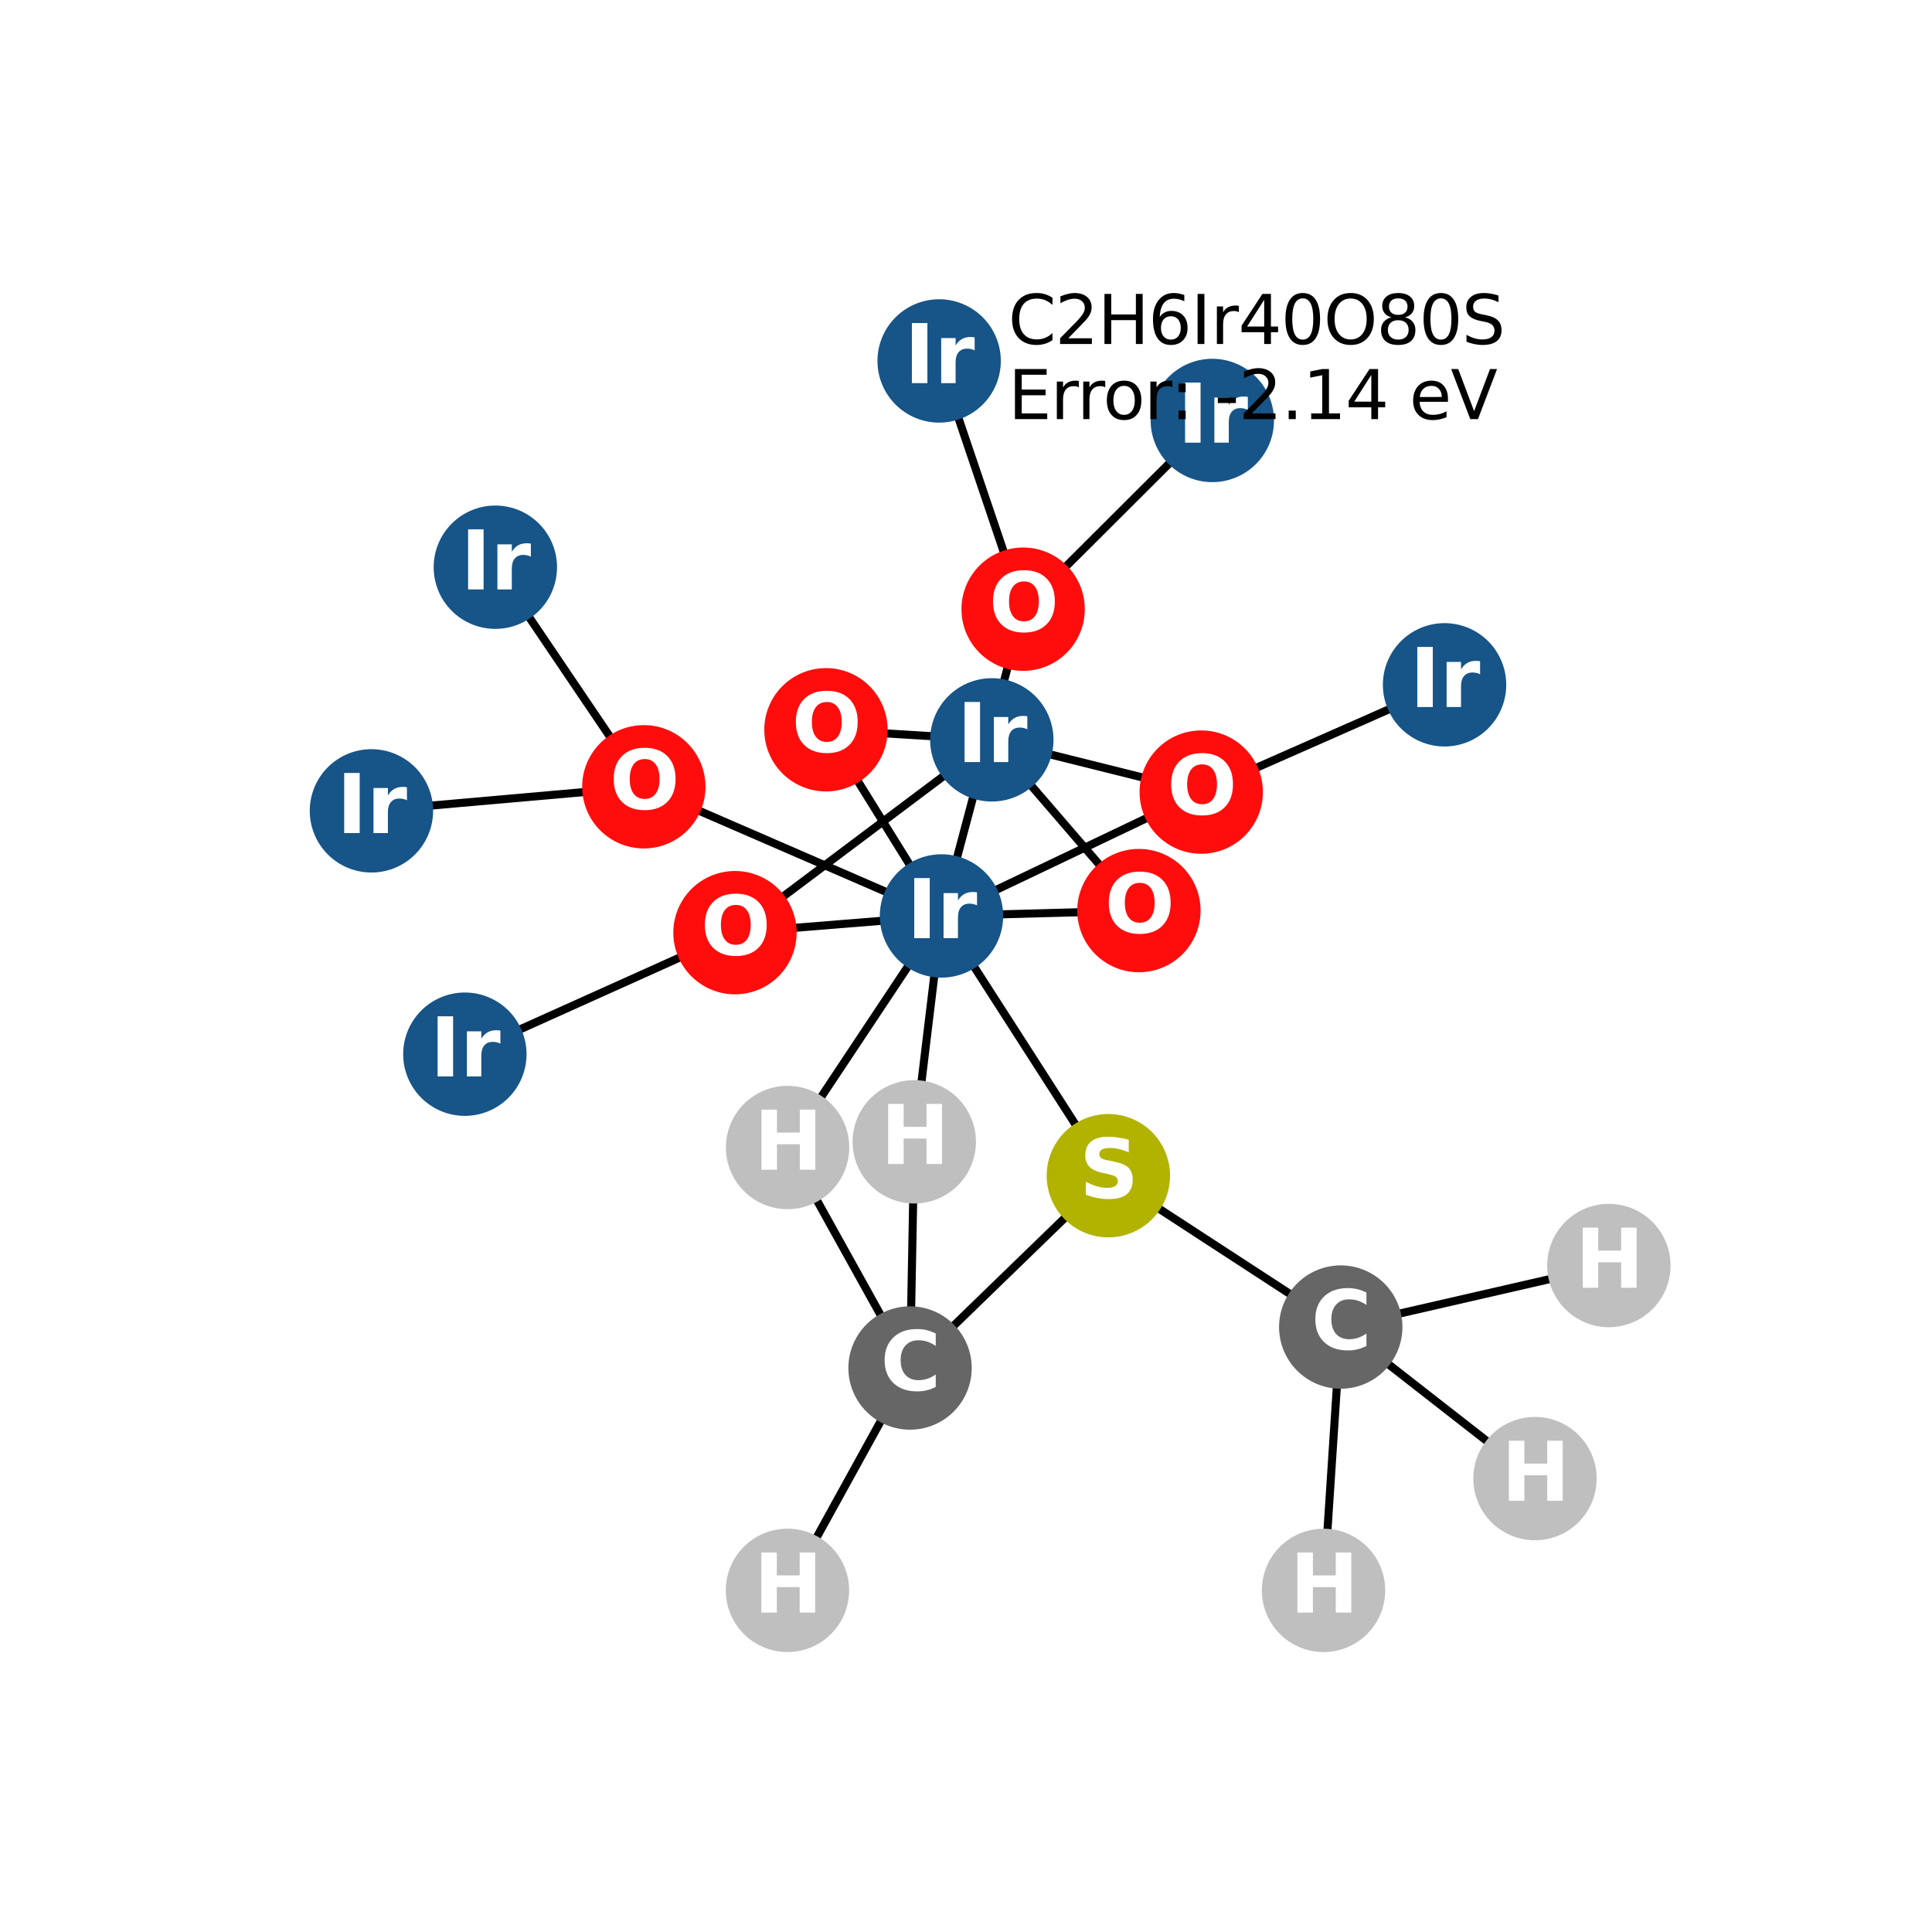 <?xml version="1.0" encoding="utf-8" standalone="no"?>
<!DOCTYPE svg PUBLIC "-//W3C//DTD SVG 1.1//EN"
  "http://www.w3.org/Graphics/SVG/1.1/DTD/svg11.dtd">
<svg xmlns:xlink="http://www.w3.org/1999/xlink" width="288pt" height="288pt" viewBox="0 0 288 288" xmlns="http://www.w3.org/2000/svg" version="1.1">
 <defs>
  <style type="text/css">*{stroke-linejoin: round; stroke-linecap: butt}</style>
 </defs>
 <g id="figure_1">
  <g id="patch_1">
   <path d="M 0 288 
L 288 288 
L 288 0 
L 0 0 
z
" style="fill: #ffffff"/>
  </g>
  <g id="axes_1">
   <g id="LineCollection_1">
    <path d="M 239.831 188.651 
L 199.863 197.822 
" clip-path="url(#pd8411e2660)" style="fill: none; stroke: #000000; stroke-width: 1.2"/>
    <path d="M 179.068 118.078 
L 215.337 102.084 
" clip-path="url(#pd8411e2660)" style="fill: none; stroke: #000000; stroke-width: 1.2"/>
    <path d="M 179.068 118.078 
L 140.347 136.539 
" clip-path="url(#pd8411e2660)" style="fill: none; stroke: #000000; stroke-width: 1.2"/>
    <path d="M 179.068 118.078 
L 147.848 110.29 
" clip-path="url(#pd8411e2660)" style="fill: none; stroke: #000000; stroke-width: 1.2"/>
    <path d="M 180.719 62.677 
L 152.515 90.81 
" clip-path="url(#pd8411e2660)" style="fill: none; stroke: #000000; stroke-width: 1.2"/>
    <path d="M 169.776 135.74 
L 140.347 136.539 
" clip-path="url(#pd8411e2660)" style="fill: none; stroke: #000000; stroke-width: 1.2"/>
    <path d="M 169.776 135.74 
L 147.848 110.29 
" clip-path="url(#pd8411e2660)" style="fill: none; stroke: #000000; stroke-width: 1.2"/>
    <path d="M 73.841 84.554 
L 95.975 117.285 
" clip-path="url(#pd8411e2660)" style="fill: none; stroke: #000000; stroke-width: 1.2"/>
    <path d="M 95.975 117.285 
L 140.347 136.539 
" clip-path="url(#pd8411e2660)" style="fill: none; stroke: #000000; stroke-width: 1.2"/>
    <path d="M 95.975 117.285 
L 55.369 120.872 
" clip-path="url(#pd8411e2660)" style="fill: none; stroke: #000000; stroke-width: 1.2"/>
    <path d="M 140.347 136.539 
L 152.515 90.81 
" clip-path="url(#pd8411e2660)" style="fill: none; stroke: #000000; stroke-width: 1.2"/>
    <path d="M 140.347 136.539 
L 109.562 139.031 
" clip-path="url(#pd8411e2660)" style="fill: none; stroke: #000000; stroke-width: 1.2"/>
    <path d="M 140.347 136.539 
L 123.125 108.785 
" clip-path="url(#pd8411e2660)" style="fill: none; stroke: #000000; stroke-width: 1.2"/>
    <path d="M 140.347 136.539 
L 165.221 175.259 
" clip-path="url(#pd8411e2660)" style="fill: none; stroke: #000000; stroke-width: 1.2"/>
    <path d="M 140.347 136.539 
L 117.403 171.058 
" clip-path="url(#pd8411e2660)" style="fill: none; stroke: #000000; stroke-width: 1.2"/>
    <path d="M 140.347 136.539 
L 136.288 170.208 
" clip-path="url(#pd8411e2660)" style="fill: none; stroke: #000000; stroke-width: 1.2"/>
    <path d="M 139.996 53.804 
L 152.515 90.81 
" clip-path="url(#pd8411e2660)" style="fill: none; stroke: #000000; stroke-width: 1.2"/>
    <path d="M 69.295 157.146 
L 109.562 139.031 
" clip-path="url(#pd8411e2660)" style="fill: none; stroke: #000000; stroke-width: 1.2"/>
    <path d="M 147.848 110.29 
L 109.562 139.031 
" clip-path="url(#pd8411e2660)" style="fill: none; stroke: #000000; stroke-width: 1.2"/>
    <path d="M 147.848 110.29 
L 123.125 108.785 
" clip-path="url(#pd8411e2660)" style="fill: none; stroke: #000000; stroke-width: 1.2"/>
    <path d="M 165.221 175.259 
L 135.659 203.927 
" clip-path="url(#pd8411e2660)" style="fill: none; stroke: #000000; stroke-width: 1.2"/>
    <path d="M 165.221 175.259 
L 199.863 197.822 
" clip-path="url(#pd8411e2660)" style="fill: none; stroke: #000000; stroke-width: 1.2"/>
    <path d="M 135.659 203.927 
L 117.403 171.058 
" clip-path="url(#pd8411e2660)" style="fill: none; stroke: #000000; stroke-width: 1.2"/>
    <path d="M 135.659 203.927 
L 117.384 237.074 
" clip-path="url(#pd8411e2660)" style="fill: none; stroke: #000000; stroke-width: 1.2"/>
    <path d="M 135.659 203.927 
L 136.288 170.208 
" clip-path="url(#pd8411e2660)" style="fill: none; stroke: #000000; stroke-width: 1.2"/>
    <path d="M 199.863 197.822 
L 197.297 237.076 
" clip-path="url(#pd8411e2660)" style="fill: none; stroke: #000000; stroke-width: 1.2"/>
    <path d="M 199.863 197.822 
L 228.817 220.411 
" clip-path="url(#pd8411e2660)" style="fill: none; stroke: #000000; stroke-width: 1.2"/>
   </g>
   <g id="PathCollection_1">
    <defs>
     <path id="C0_0_b07890bb85" d="M 0 8.944 
C 2.372 8.944 4.647 8.002 6.325 6.325 
C 8.002 4.647 8.944 2.372 8.944 -0 
C 8.944 -2.372 8.002 -4.647 6.325 -6.325 
C 4.647 -8.002 2.372 -8.944 0 -8.944 
C -2.372 -8.944 -4.647 -8.002 -6.325 -6.325 
C -8.002 -4.647 -8.944 -2.372 -8.944 0 
C -8.944 2.372 -8.002 4.647 -6.325 6.325 
C -4.647 8.002 -2.372 8.944 0 8.944 
z
"/>
    </defs>
    <g clip-path="url(#pd8411e2660)">
     <use xlink:href="#C0_0_b07890bb85" x="239.831" y="188.651" style="fill: #bfbfbf; stroke: #bfbfbf; stroke-width: 0.5"/>
    </g>
    <g clip-path="url(#pd8411e2660)">
     <use xlink:href="#C0_0_b07890bb85" x="179.068" y="118.078" style="fill: #ff0d0d; stroke: #ff0d0d; stroke-width: 0.5"/>
    </g>
    <g clip-path="url(#pd8411e2660)">
     <use xlink:href="#C0_0_b07890bb85" x="180.719" y="62.677" style="fill: #175487; stroke: #175487; stroke-width: 0.5"/>
    </g>
    <g clip-path="url(#pd8411e2660)">
     <use xlink:href="#C0_0_b07890bb85" x="169.776" y="135.74" style="fill: #ff0d0d; stroke: #ff0d0d; stroke-width: 0.5"/>
    </g>
    <g clip-path="url(#pd8411e2660)">
     <use xlink:href="#C0_0_b07890bb85" x="215.337" y="102.084" style="fill: #175487; stroke: #175487; stroke-width: 0.5"/>
    </g>
    <g clip-path="url(#pd8411e2660)">
     <use xlink:href="#C0_0_b07890bb85" x="73.841" y="84.554" style="fill: #175487; stroke: #175487; stroke-width: 0.5"/>
    </g>
    <g clip-path="url(#pd8411e2660)">
     <use xlink:href="#C0_0_b07890bb85" x="95.975" y="117.285" style="fill: #ff0d0d; stroke: #ff0d0d; stroke-width: 0.5"/>
    </g>
    <g clip-path="url(#pd8411e2660)">
     <use xlink:href="#C0_0_b07890bb85" x="140.347" y="136.539" style="fill: #175487; stroke: #175487; stroke-width: 0.5"/>
    </g>
    <g clip-path="url(#pd8411e2660)">
     <use xlink:href="#C0_0_b07890bb85" x="139.996" y="53.804" style="fill: #175487; stroke: #175487; stroke-width: 0.5"/>
    </g>
    <g clip-path="url(#pd8411e2660)">
     <use xlink:href="#C0_0_b07890bb85" x="69.295" y="157.146" style="fill: #175487; stroke: #175487; stroke-width: 0.5"/>
    </g>
    <g clip-path="url(#pd8411e2660)">
     <use xlink:href="#C0_0_b07890bb85" x="55.369" y="120.872" style="fill: #175487; stroke: #175487; stroke-width: 0.5"/>
    </g>
    <g clip-path="url(#pd8411e2660)">
     <use xlink:href="#C0_0_b07890bb85" x="147.848" y="110.29" style="fill: #175487; stroke: #175487; stroke-width: 0.5"/>
    </g>
    <g clip-path="url(#pd8411e2660)">
     <use xlink:href="#C0_0_b07890bb85" x="109.562" y="139.031" style="fill: #ff0d0d; stroke: #ff0d0d; stroke-width: 0.5"/>
    </g>
    <g clip-path="url(#pd8411e2660)">
     <use xlink:href="#C0_0_b07890bb85" x="123.125" y="108.785" style="fill: #ff0d0d; stroke: #ff0d0d; stroke-width: 0.5"/>
    </g>
    <g clip-path="url(#pd8411e2660)">
     <use xlink:href="#C0_0_b07890bb85" x="152.515" y="90.81" style="fill: #ff0d0d; stroke: #ff0d0d; stroke-width: 0.5"/>
    </g>
    <g clip-path="url(#pd8411e2660)">
     <use xlink:href="#C0_0_b07890bb85" x="165.221" y="175.259" style="fill: #b2b200; stroke: #b2b200; stroke-width: 0.5"/>
    </g>
    <g clip-path="url(#pd8411e2660)">
     <use xlink:href="#C0_0_b07890bb85" x="135.659" y="203.927" style="fill: #666666; stroke: #666666; stroke-width: 0.5"/>
    </g>
    <g clip-path="url(#pd8411e2660)">
     <use xlink:href="#C0_0_b07890bb85" x="199.863" y="197.822" style="fill: #666666; stroke: #666666; stroke-width: 0.5"/>
    </g>
    <g clip-path="url(#pd8411e2660)">
     <use xlink:href="#C0_0_b07890bb85" x="117.403" y="171.058" style="fill: #bfbfbf; stroke: #bfbfbf; stroke-width: 0.5"/>
    </g>
    <g clip-path="url(#pd8411e2660)">
     <use xlink:href="#C0_0_b07890bb85" x="197.297" y="237.076" style="fill: #bfbfbf; stroke: #bfbfbf; stroke-width: 0.5"/>
    </g>
    <g clip-path="url(#pd8411e2660)">
     <use xlink:href="#C0_0_b07890bb85" x="117.384" y="237.074" style="fill: #bfbfbf; stroke: #bfbfbf; stroke-width: 0.5"/>
    </g>
    <g clip-path="url(#pd8411e2660)">
     <use xlink:href="#C0_0_b07890bb85" x="136.288" y="170.208" style="fill: #bfbfbf; stroke: #bfbfbf; stroke-width: 0.5"/>
    </g>
    <g clip-path="url(#pd8411e2660)">
     <use xlink:href="#C0_0_b07890bb85" x="228.817" y="220.411" style="fill: #bfbfbf; stroke: #bfbfbf; stroke-width: 0.5"/>
    </g>
   </g>
   <g id="text_1">
    <g clip-path="url(#pd8411e2660)">
     <!-- H -->
     <g style="fill: #ffffff" transform="translate(234.81 191.962) scale(0.12 -0.12)">
      <defs>
       <path id="DejaVuSans-Bold-48" d="M 588 4666 
L 1791 4666 
L 1791 2888 
L 3566 2888 
L 3566 4666 
L 4769 4666 
L 4769 0 
L 3566 0 
L 3566 1978 
L 1791 1978 
L 1791 0 
L 588 0 
L 588 4666 
z
" transform="scale(0.016)"/>
      </defs>
      <use xlink:href="#DejaVuSans-Bold-48"/>
     </g>
    </g>
   </g>
   <g id="text_2">
    <g clip-path="url(#pd8411e2660)">
     <!-- O -->
     <g style="fill: #ffffff" transform="translate(173.968 121.389) scale(0.12 -0.12)">
      <defs>
       <path id="DejaVuSans-Bold-4f" d="M 2719 3878 
Q 2169 3878 1866 3472 
Q 1563 3066 1563 2328 
Q 1563 1594 1866 1187 
Q 2169 781 2719 781 
Q 3272 781 3575 1187 
Q 3878 1594 3878 2328 
Q 3878 3066 3575 3472 
Q 3272 3878 2719 3878 
z
M 2719 4750 
Q 3844 4750 4481 4106 
Q 5119 3463 5119 2328 
Q 5119 1197 4481 553 
Q 3844 -91 2719 -91 
Q 1597 -91 958 553 
Q 319 1197 319 2328 
Q 319 3463 958 4106 
Q 1597 4750 2719 4750 
z
" transform="scale(0.016)"/>
      </defs>
      <use xlink:href="#DejaVuSans-Bold-4f"/>
     </g>
    </g>
   </g>
   <g id="text_3">
    <g clip-path="url(#pd8411e2660)">
     <!-- Ir -->
     <g style="fill: #ffffff" transform="translate(175.528 65.988) scale(0.12 -0.12)">
      <defs>
       <path id="DejaVuSans-Bold-49" d="M 588 4666 
L 1791 4666 
L 1791 0 
L 588 0 
L 588 4666 
z
" transform="scale(0.016)"/>
       <path id="DejaVuSans-Bold-72" d="M 3138 2547 
Q 2991 2616 2845 2648 
Q 2700 2681 2553 2681 
Q 2122 2681 1889 2404 
Q 1656 2128 1656 1613 
L 1656 0 
L 538 0 
L 538 3500 
L 1656 3500 
L 1656 2925 
Q 1872 3269 2151 3426 
Q 2431 3584 2822 3584 
Q 2878 3584 2943 3579 
Q 3009 3575 3134 3559 
L 3138 2547 
z
" transform="scale(0.016)"/>
      </defs>
      <use xlink:href="#DejaVuSans-Bold-49"/>
      <use xlink:href="#DejaVuSans-Bold-72" transform="translate(37.207 0)"/>
     </g>
    </g>
   </g>
   <g id="text_4">
    <g clip-path="url(#pd8411e2660)">
     <!-- O -->
     <g style="fill: #ffffff" transform="translate(164.675 139.051) scale(0.12 -0.12)">
      <use xlink:href="#DejaVuSans-Bold-4f"/>
     </g>
    </g>
   </g>
   <g id="text_5">
    <g clip-path="url(#pd8411e2660)">
     <!-- Ir -->
     <g style="fill: #ffffff" transform="translate(210.146 105.395) scale(0.12 -0.12)">
      <use xlink:href="#DejaVuSans-Bold-49"/>
      <use xlink:href="#DejaVuSans-Bold-72" transform="translate(37.207 0)"/>
     </g>
    </g>
   </g>
   <g id="text_6">
    <g clip-path="url(#pd8411e2660)">
     <!-- Ir -->
     <g style="fill: #ffffff" transform="translate(68.65 87.865) scale(0.12 -0.12)">
      <use xlink:href="#DejaVuSans-Bold-49"/>
      <use xlink:href="#DejaVuSans-Bold-72" transform="translate(37.207 0)"/>
     </g>
    </g>
   </g>
   <g id="text_7">
    <g clip-path="url(#pd8411e2660)">
     <!-- O -->
     <g style="fill: #ffffff" transform="translate(90.874 120.596) scale(0.12 -0.12)">
      <use xlink:href="#DejaVuSans-Bold-4f"/>
     </g>
    </g>
   </g>
   <g id="text_8">
    <g clip-path="url(#pd8411e2660)">
     <!-- Ir -->
     <g style="fill: #ffffff" transform="translate(135.156 139.85) scale(0.12 -0.12)">
      <use xlink:href="#DejaVuSans-Bold-49"/>
      <use xlink:href="#DejaVuSans-Bold-72" transform="translate(37.207 0)"/>
     </g>
    </g>
   </g>
   <g id="text_9">
    <g clip-path="url(#pd8411e2660)">
     <!-- Ir -->
     <g style="fill: #ffffff" transform="translate(134.805 57.115) scale(0.12 -0.12)">
      <use xlink:href="#DejaVuSans-Bold-49"/>
      <use xlink:href="#DejaVuSans-Bold-72" transform="translate(37.207 0)"/>
     </g>
    </g>
   </g>
   <g id="text_10">
    <g clip-path="url(#pd8411e2660)">
     <!-- Ir -->
     <g style="fill: #ffffff" transform="translate(64.104 160.457) scale(0.12 -0.12)">
      <use xlink:href="#DejaVuSans-Bold-49"/>
      <use xlink:href="#DejaVuSans-Bold-72" transform="translate(37.207 0)"/>
     </g>
    </g>
   </g>
   <g id="text_11">
    <g clip-path="url(#pd8411e2660)">
     <!-- Ir -->
     <g style="fill: #ffffff" transform="translate(50.178 124.183) scale(0.12 -0.12)">
      <use xlink:href="#DejaVuSans-Bold-49"/>
      <use xlink:href="#DejaVuSans-Bold-72" transform="translate(37.207 0)"/>
     </g>
    </g>
   </g>
   <g id="text_12">
    <g clip-path="url(#pd8411e2660)">
     <!-- Ir -->
     <g style="fill: #ffffff" transform="translate(142.657 113.601) scale(0.12 -0.12)">
      <use xlink:href="#DejaVuSans-Bold-49"/>
      <use xlink:href="#DejaVuSans-Bold-72" transform="translate(37.207 0)"/>
     </g>
    </g>
   </g>
   <g id="text_13">
    <g clip-path="url(#pd8411e2660)">
     <!-- O -->
     <g style="fill: #ffffff" transform="translate(104.462 142.342) scale(0.12 -0.12)">
      <use xlink:href="#DejaVuSans-Bold-4f"/>
     </g>
    </g>
   </g>
   <g id="text_14">
    <g clip-path="url(#pd8411e2660)">
     <!-- O -->
     <g style="fill: #ffffff" transform="translate(118.024 112.096) scale(0.12 -0.12)">
      <use xlink:href="#DejaVuSans-Bold-4f"/>
     </g>
    </g>
   </g>
   <g id="text_15">
    <g clip-path="url(#pd8411e2660)">
     <!-- O -->
     <g style="fill: #ffffff" transform="translate(147.414 94.121) scale(0.12 -0.12)">
      <use xlink:href="#DejaVuSans-Bold-4f"/>
     </g>
    </g>
   </g>
   <g id="text_16">
    <g clip-path="url(#pd8411e2660)">
     <!-- S -->
     <g style="fill: #ffffff" transform="translate(160.9 178.57) scale(0.12 -0.12)">
      <defs>
       <path id="DejaVuSans-Bold-53" d="M 3834 4519 
L 3834 3531 
Q 3450 3703 3084 3790 
Q 2719 3878 2394 3878 
Q 1963 3878 1756 3759 
Q 1550 3641 1550 3391 
Q 1550 3203 1689 3098 
Q 1828 2994 2194 2919 
L 2706 2816 
Q 3484 2659 3812 2340 
Q 4141 2022 4141 1434 
Q 4141 663 3683 286 
Q 3225 -91 2284 -91 
Q 1841 -91 1394 -6 
Q 947 78 500 244 
L 500 1259 
Q 947 1022 1364 901 
Q 1781 781 2169 781 
Q 2563 781 2772 912 
Q 2981 1044 2981 1288 
Q 2981 1506 2839 1625 
Q 2697 1744 2272 1838 
L 1806 1941 
Q 1106 2091 782 2419 
Q 459 2747 459 3303 
Q 459 4000 909 4375 
Q 1359 4750 2203 4750 
Q 2588 4750 2994 4692 
Q 3400 4634 3834 4519 
z
" transform="scale(0.016)"/>
      </defs>
      <use xlink:href="#DejaVuSans-Bold-53"/>
     </g>
    </g>
   </g>
   <g id="text_17">
    <g clip-path="url(#pd8411e2660)">
     <!-- C -->
     <g style="fill: #ffffff" transform="translate(131.256 207.239) scale(0.12 -0.12)">
      <defs>
       <path id="DejaVuSans-Bold-43" d="M 4288 256 
Q 3956 84 3597 -3 
Q 3238 -91 2847 -91 
Q 1681 -91 1000 561 
Q 319 1213 319 2328 
Q 319 3447 1000 4098 
Q 1681 4750 2847 4750 
Q 3238 4750 3597 4662 
Q 3956 4575 4288 4403 
L 4288 3438 
Q 3953 3666 3628 3772 
Q 3303 3878 2944 3878 
Q 2300 3878 1931 3465 
Q 1563 3053 1563 2328 
Q 1563 1606 1931 1193 
Q 2300 781 2944 781 
Q 3303 781 3628 887 
Q 3953 994 4288 1222 
L 4288 256 
z
" transform="scale(0.016)"/>
      </defs>
      <use xlink:href="#DejaVuSans-Bold-43"/>
     </g>
    </g>
   </g>
   <g id="text_18">
    <g clip-path="url(#pd8411e2660)">
     <!-- C -->
     <g style="fill: #ffffff" transform="translate(195.46 201.134) scale(0.12 -0.12)">
      <use xlink:href="#DejaVuSans-Bold-43"/>
     </g>
    </g>
   </g>
   <g id="text_19">
    <g clip-path="url(#pd8411e2660)">
     <!-- H -->
     <g style="fill: #ffffff" transform="translate(112.382 174.37) scale(0.12 -0.12)">
      <use xlink:href="#DejaVuSans-Bold-48"/>
     </g>
    </g>
   </g>
   <g id="text_20">
    <g clip-path="url(#pd8411e2660)">
     <!-- H -->
     <g style="fill: #ffffff" transform="translate(192.275 240.388) scale(0.12 -0.12)">
      <use xlink:href="#DejaVuSans-Bold-48"/>
     </g>
    </g>
   </g>
   <g id="text_21">
    <g clip-path="url(#pd8411e2660)">
     <!-- H -->
     <g style="fill: #ffffff" transform="translate(112.363 240.386) scale(0.12 -0.12)">
      <use xlink:href="#DejaVuSans-Bold-48"/>
     </g>
    </g>
   </g>
   <g id="text_22">
    <g clip-path="url(#pd8411e2660)">
     <!-- H -->
     <g style="fill: #ffffff" transform="translate(131.267 173.52) scale(0.12 -0.12)">
      <use xlink:href="#DejaVuSans-Bold-48"/>
     </g>
    </g>
   </g>
   <g id="text_23">
    <g clip-path="url(#pd8411e2660)">
     <!-- H -->
     <g style="fill: #ffffff" transform="translate(223.796 223.723) scale(0.12 -0.12)">
      <use xlink:href="#DejaVuSans-Bold-48"/>
     </g>
    </g>
   </g>
   <g id="text_24">
    <!-- C2H6Ir40O80S -->
    <g transform="translate(150.294 51.279) scale(0.1 -0.1)">
     <defs>
      <path id="DejaVuSans-43" d="M 4122 4306 
L 4122 3641 
Q 3803 3938 3442 4084 
Q 3081 4231 2675 4231 
Q 1875 4231 1450 3742 
Q 1025 3253 1025 2328 
Q 1025 1406 1450 917 
Q 1875 428 2675 428 
Q 3081 428 3442 575 
Q 3803 722 4122 1019 
L 4122 359 
Q 3791 134 3420 21 
Q 3050 -91 2638 -91 
Q 1578 -91 968 557 
Q 359 1206 359 2328 
Q 359 3453 968 4101 
Q 1578 4750 2638 4750 
Q 3056 4750 3426 4639 
Q 3797 4528 4122 4306 
z
" transform="scale(0.016)"/>
      <path id="DejaVuSans-32" d="M 1228 531 
L 3431 531 
L 3431 0 
L 469 0 
L 469 531 
Q 828 903 1448 1529 
Q 2069 2156 2228 2338 
Q 2531 2678 2651 2914 
Q 2772 3150 2772 3378 
Q 2772 3750 2511 3984 
Q 2250 4219 1831 4219 
Q 1534 4219 1204 4116 
Q 875 4013 500 3803 
L 500 4441 
Q 881 4594 1212 4672 
Q 1544 4750 1819 4750 
Q 2544 4750 2975 4387 
Q 3406 4025 3406 3419 
Q 3406 3131 3298 2873 
Q 3191 2616 2906 2266 
Q 2828 2175 2409 1742 
Q 1991 1309 1228 531 
z
" transform="scale(0.016)"/>
      <path id="DejaVuSans-48" d="M 628 4666 
L 1259 4666 
L 1259 2753 
L 3553 2753 
L 3553 4666 
L 4184 4666 
L 4184 0 
L 3553 0 
L 3553 2222 
L 1259 2222 
L 1259 0 
L 628 0 
L 628 4666 
z
" transform="scale(0.016)"/>
      <path id="DejaVuSans-36" d="M 2113 2584 
Q 1688 2584 1439 2293 
Q 1191 2003 1191 1497 
Q 1191 994 1439 701 
Q 1688 409 2113 409 
Q 2538 409 2786 701 
Q 3034 994 3034 1497 
Q 3034 2003 2786 2293 
Q 2538 2584 2113 2584 
z
M 3366 4563 
L 3366 3988 
Q 3128 4100 2886 4159 
Q 2644 4219 2406 4219 
Q 1781 4219 1451 3797 
Q 1122 3375 1075 2522 
Q 1259 2794 1537 2939 
Q 1816 3084 2150 3084 
Q 2853 3084 3261 2657 
Q 3669 2231 3669 1497 
Q 3669 778 3244 343 
Q 2819 -91 2113 -91 
Q 1303 -91 875 529 
Q 447 1150 447 2328 
Q 447 3434 972 4092 
Q 1497 4750 2381 4750 
Q 2619 4750 2861 4703 
Q 3103 4656 3366 4563 
z
" transform="scale(0.016)"/>
      <path id="DejaVuSans-49" d="M 628 4666 
L 1259 4666 
L 1259 0 
L 628 0 
L 628 4666 
z
" transform="scale(0.016)"/>
      <path id="DejaVuSans-72" d="M 2631 2963 
Q 2534 3019 2420 3045 
Q 2306 3072 2169 3072 
Q 1681 3072 1420 2755 
Q 1159 2438 1159 1844 
L 1159 0 
L 581 0 
L 581 3500 
L 1159 3500 
L 1159 2956 
Q 1341 3275 1631 3429 
Q 1922 3584 2338 3584 
Q 2397 3584 2469 3576 
Q 2541 3569 2628 3553 
L 2631 2963 
z
" transform="scale(0.016)"/>
      <path id="DejaVuSans-34" d="M 2419 4116 
L 825 1625 
L 2419 1625 
L 2419 4116 
z
M 2253 4666 
L 3047 4666 
L 3047 1625 
L 3713 1625 
L 3713 1100 
L 3047 1100 
L 3047 0 
L 2419 0 
L 2419 1100 
L 313 1100 
L 313 1709 
L 2253 4666 
z
" transform="scale(0.016)"/>
      <path id="DejaVuSans-30" d="M 2034 4250 
Q 1547 4250 1301 3770 
Q 1056 3291 1056 2328 
Q 1056 1369 1301 889 
Q 1547 409 2034 409 
Q 2525 409 2770 889 
Q 3016 1369 3016 2328 
Q 3016 3291 2770 3770 
Q 2525 4250 2034 4250 
z
M 2034 4750 
Q 2819 4750 3233 4129 
Q 3647 3509 3647 2328 
Q 3647 1150 3233 529 
Q 2819 -91 2034 -91 
Q 1250 -91 836 529 
Q 422 1150 422 2328 
Q 422 3509 836 4129 
Q 1250 4750 2034 4750 
z
" transform="scale(0.016)"/>
      <path id="DejaVuSans-4f" d="M 2522 4238 
Q 1834 4238 1429 3725 
Q 1025 3213 1025 2328 
Q 1025 1447 1429 934 
Q 1834 422 2522 422 
Q 3209 422 3611 934 
Q 4013 1447 4013 2328 
Q 4013 3213 3611 3725 
Q 3209 4238 2522 4238 
z
M 2522 4750 
Q 3503 4750 4090 4092 
Q 4678 3434 4678 2328 
Q 4678 1225 4090 567 
Q 3503 -91 2522 -91 
Q 1538 -91 948 565 
Q 359 1222 359 2328 
Q 359 3434 948 4092 
Q 1538 4750 2522 4750 
z
" transform="scale(0.016)"/>
      <path id="DejaVuSans-38" d="M 2034 2216 
Q 1584 2216 1326 1975 
Q 1069 1734 1069 1313 
Q 1069 891 1326 650 
Q 1584 409 2034 409 
Q 2484 409 2743 651 
Q 3003 894 3003 1313 
Q 3003 1734 2745 1975 
Q 2488 2216 2034 2216 
z
M 1403 2484 
Q 997 2584 770 2862 
Q 544 3141 544 3541 
Q 544 4100 942 4425 
Q 1341 4750 2034 4750 
Q 2731 4750 3128 4425 
Q 3525 4100 3525 3541 
Q 3525 3141 3298 2862 
Q 3072 2584 2669 2484 
Q 3125 2378 3379 2068 
Q 3634 1759 3634 1313 
Q 3634 634 3220 271 
Q 2806 -91 2034 -91 
Q 1263 -91 848 271 
Q 434 634 434 1313 
Q 434 1759 690 2068 
Q 947 2378 1403 2484 
z
M 1172 3481 
Q 1172 3119 1398 2916 
Q 1625 2713 2034 2713 
Q 2441 2713 2670 2916 
Q 2900 3119 2900 3481 
Q 2900 3844 2670 4047 
Q 2441 4250 2034 4250 
Q 1625 4250 1398 4047 
Q 1172 3844 1172 3481 
z
" transform="scale(0.016)"/>
      <path id="DejaVuSans-53" d="M 3425 4513 
L 3425 3897 
Q 3066 4069 2747 4153 
Q 2428 4238 2131 4238 
Q 1616 4238 1336 4038 
Q 1056 3838 1056 3469 
Q 1056 3159 1242 3001 
Q 1428 2844 1947 2747 
L 2328 2669 
Q 3034 2534 3370 2195 
Q 3706 1856 3706 1288 
Q 3706 609 3251 259 
Q 2797 -91 1919 -91 
Q 1588 -91 1214 -16 
Q 841 59 441 206 
L 441 856 
Q 825 641 1194 531 
Q 1563 422 1919 422 
Q 2459 422 2753 634 
Q 3047 847 3047 1241 
Q 3047 1584 2836 1778 
Q 2625 1972 2144 2069 
L 1759 2144 
Q 1053 2284 737 2584 
Q 422 2884 422 3419 
Q 422 4038 858 4394 
Q 1294 4750 2059 4750 
Q 2388 4750 2728 4690 
Q 3069 4631 3425 4513 
z
" transform="scale(0.016)"/>
     </defs>
     <use xlink:href="#DejaVuSans-43"/>
     <use xlink:href="#DejaVuSans-32" transform="translate(69.824 0)"/>
     <use xlink:href="#DejaVuSans-48" transform="translate(133.447 0)"/>
     <use xlink:href="#DejaVuSans-36" transform="translate(208.643 0)"/>
     <use xlink:href="#DejaVuSans-49" transform="translate(272.266 0)"/>
     <use xlink:href="#DejaVuSans-72" transform="translate(301.758 0)"/>
     <use xlink:href="#DejaVuSans-34" transform="translate(342.871 0)"/>
     <use xlink:href="#DejaVuSans-30" transform="translate(406.494 0)"/>
     <use xlink:href="#DejaVuSans-4f" transform="translate(470.117 0)"/>
     <use xlink:href="#DejaVuSans-38" transform="translate(548.828 0)"/>
     <use xlink:href="#DejaVuSans-30" transform="translate(612.451 0)"/>
     <use xlink:href="#DejaVuSans-53" transform="translate(676.074 0)"/>
    </g>
    <!-- Error: -2.14 eV -->
    <g transform="translate(150.294 62.477) scale(0.1 -0.1)">
     <defs>
      <path id="DejaVuSans-45" d="M 628 4666 
L 3578 4666 
L 3578 4134 
L 1259 4134 
L 1259 2753 
L 3481 2753 
L 3481 2222 
L 1259 2222 
L 1259 531 
L 3634 531 
L 3634 0 
L 628 0 
L 628 4666 
z
" transform="scale(0.016)"/>
      <path id="DejaVuSans-6f" d="M 1959 3097 
Q 1497 3097 1228 2736 
Q 959 2375 959 1747 
Q 959 1119 1226 758 
Q 1494 397 1959 397 
Q 2419 397 2687 759 
Q 2956 1122 2956 1747 
Q 2956 2369 2687 2733 
Q 2419 3097 1959 3097 
z
M 1959 3584 
Q 2709 3584 3137 3096 
Q 3566 2609 3566 1747 
Q 3566 888 3137 398 
Q 2709 -91 1959 -91 
Q 1206 -91 779 398 
Q 353 888 353 1747 
Q 353 2609 779 3096 
Q 1206 3584 1959 3584 
z
" transform="scale(0.016)"/>
      <path id="DejaVuSans-3a" d="M 750 794 
L 1409 794 
L 1409 0 
L 750 0 
L 750 794 
z
M 750 3309 
L 1409 3309 
L 1409 2516 
L 750 2516 
L 750 3309 
z
" transform="scale(0.016)"/>
      <path id="DejaVuSans-20" transform="scale(0.016)"/>
      <path id="DejaVuSans-2d" d="M 313 2009 
L 1997 2009 
L 1997 1497 
L 313 1497 
L 313 2009 
z
" transform="scale(0.016)"/>
      <path id="DejaVuSans-2e" d="M 684 794 
L 1344 794 
L 1344 0 
L 684 0 
L 684 794 
z
" transform="scale(0.016)"/>
      <path id="DejaVuSans-31" d="M 794 531 
L 1825 531 
L 1825 4091 
L 703 3866 
L 703 4441 
L 1819 4666 
L 2450 4666 
L 2450 531 
L 3481 531 
L 3481 0 
L 794 0 
L 794 531 
z
" transform="scale(0.016)"/>
      <path id="DejaVuSans-65" d="M 3597 1894 
L 3597 1613 
L 953 1613 
Q 991 1019 1311 708 
Q 1631 397 2203 397 
Q 2534 397 2845 478 
Q 3156 559 3463 722 
L 3463 178 
Q 3153 47 2828 -22 
Q 2503 -91 2169 -91 
Q 1331 -91 842 396 
Q 353 884 353 1716 
Q 353 2575 817 3079 
Q 1281 3584 2069 3584 
Q 2775 3584 3186 3129 
Q 3597 2675 3597 1894 
z
M 3022 2063 
Q 3016 2534 2758 2815 
Q 2500 3097 2075 3097 
Q 1594 3097 1305 2825 
Q 1016 2553 972 2059 
L 3022 2063 
z
" transform="scale(0.016)"/>
      <path id="DejaVuSans-56" d="M 1831 0 
L 50 4666 
L 709 4666 
L 2188 738 
L 3669 4666 
L 4325 4666 
L 2547 0 
L 1831 0 
z
" transform="scale(0.016)"/>
     </defs>
     <use xlink:href="#DejaVuSans-45"/>
     <use xlink:href="#DejaVuSans-72" transform="translate(63.184 0)"/>
     <use xlink:href="#DejaVuSans-72" transform="translate(102.547 0)"/>
     <use xlink:href="#DejaVuSans-6f" transform="translate(141.41 0)"/>
     <use xlink:href="#DejaVuSans-72" transform="translate(202.592 0)"/>
     <use xlink:href="#DejaVuSans-3a" transform="translate(241.955 0)"/>
     <use xlink:href="#DejaVuSans-20" transform="translate(275.646 0)"/>
     <use xlink:href="#DejaVuSans-2d" transform="translate(307.434 0)"/>
     <use xlink:href="#DejaVuSans-32" transform="translate(343.518 0)"/>
     <use xlink:href="#DejaVuSans-2e" transform="translate(407.141 0)"/>
     <use xlink:href="#DejaVuSans-31" transform="translate(438.928 0)"/>
     <use xlink:href="#DejaVuSans-34" transform="translate(502.551 0)"/>
     <use xlink:href="#DejaVuSans-20" transform="translate(566.174 0)"/>
     <use xlink:href="#DejaVuSans-65" transform="translate(597.961 0)"/>
     <use xlink:href="#DejaVuSans-56" transform="translate(659.484 0)"/>
    </g>
   </g>
  </g>
 </g>
 <defs>
  <clipPath id="pd8411e2660">
   <rect x="36" y="34.56" width="223.2" height="221.76"/>
  </clipPath>
 </defs>
</svg>
